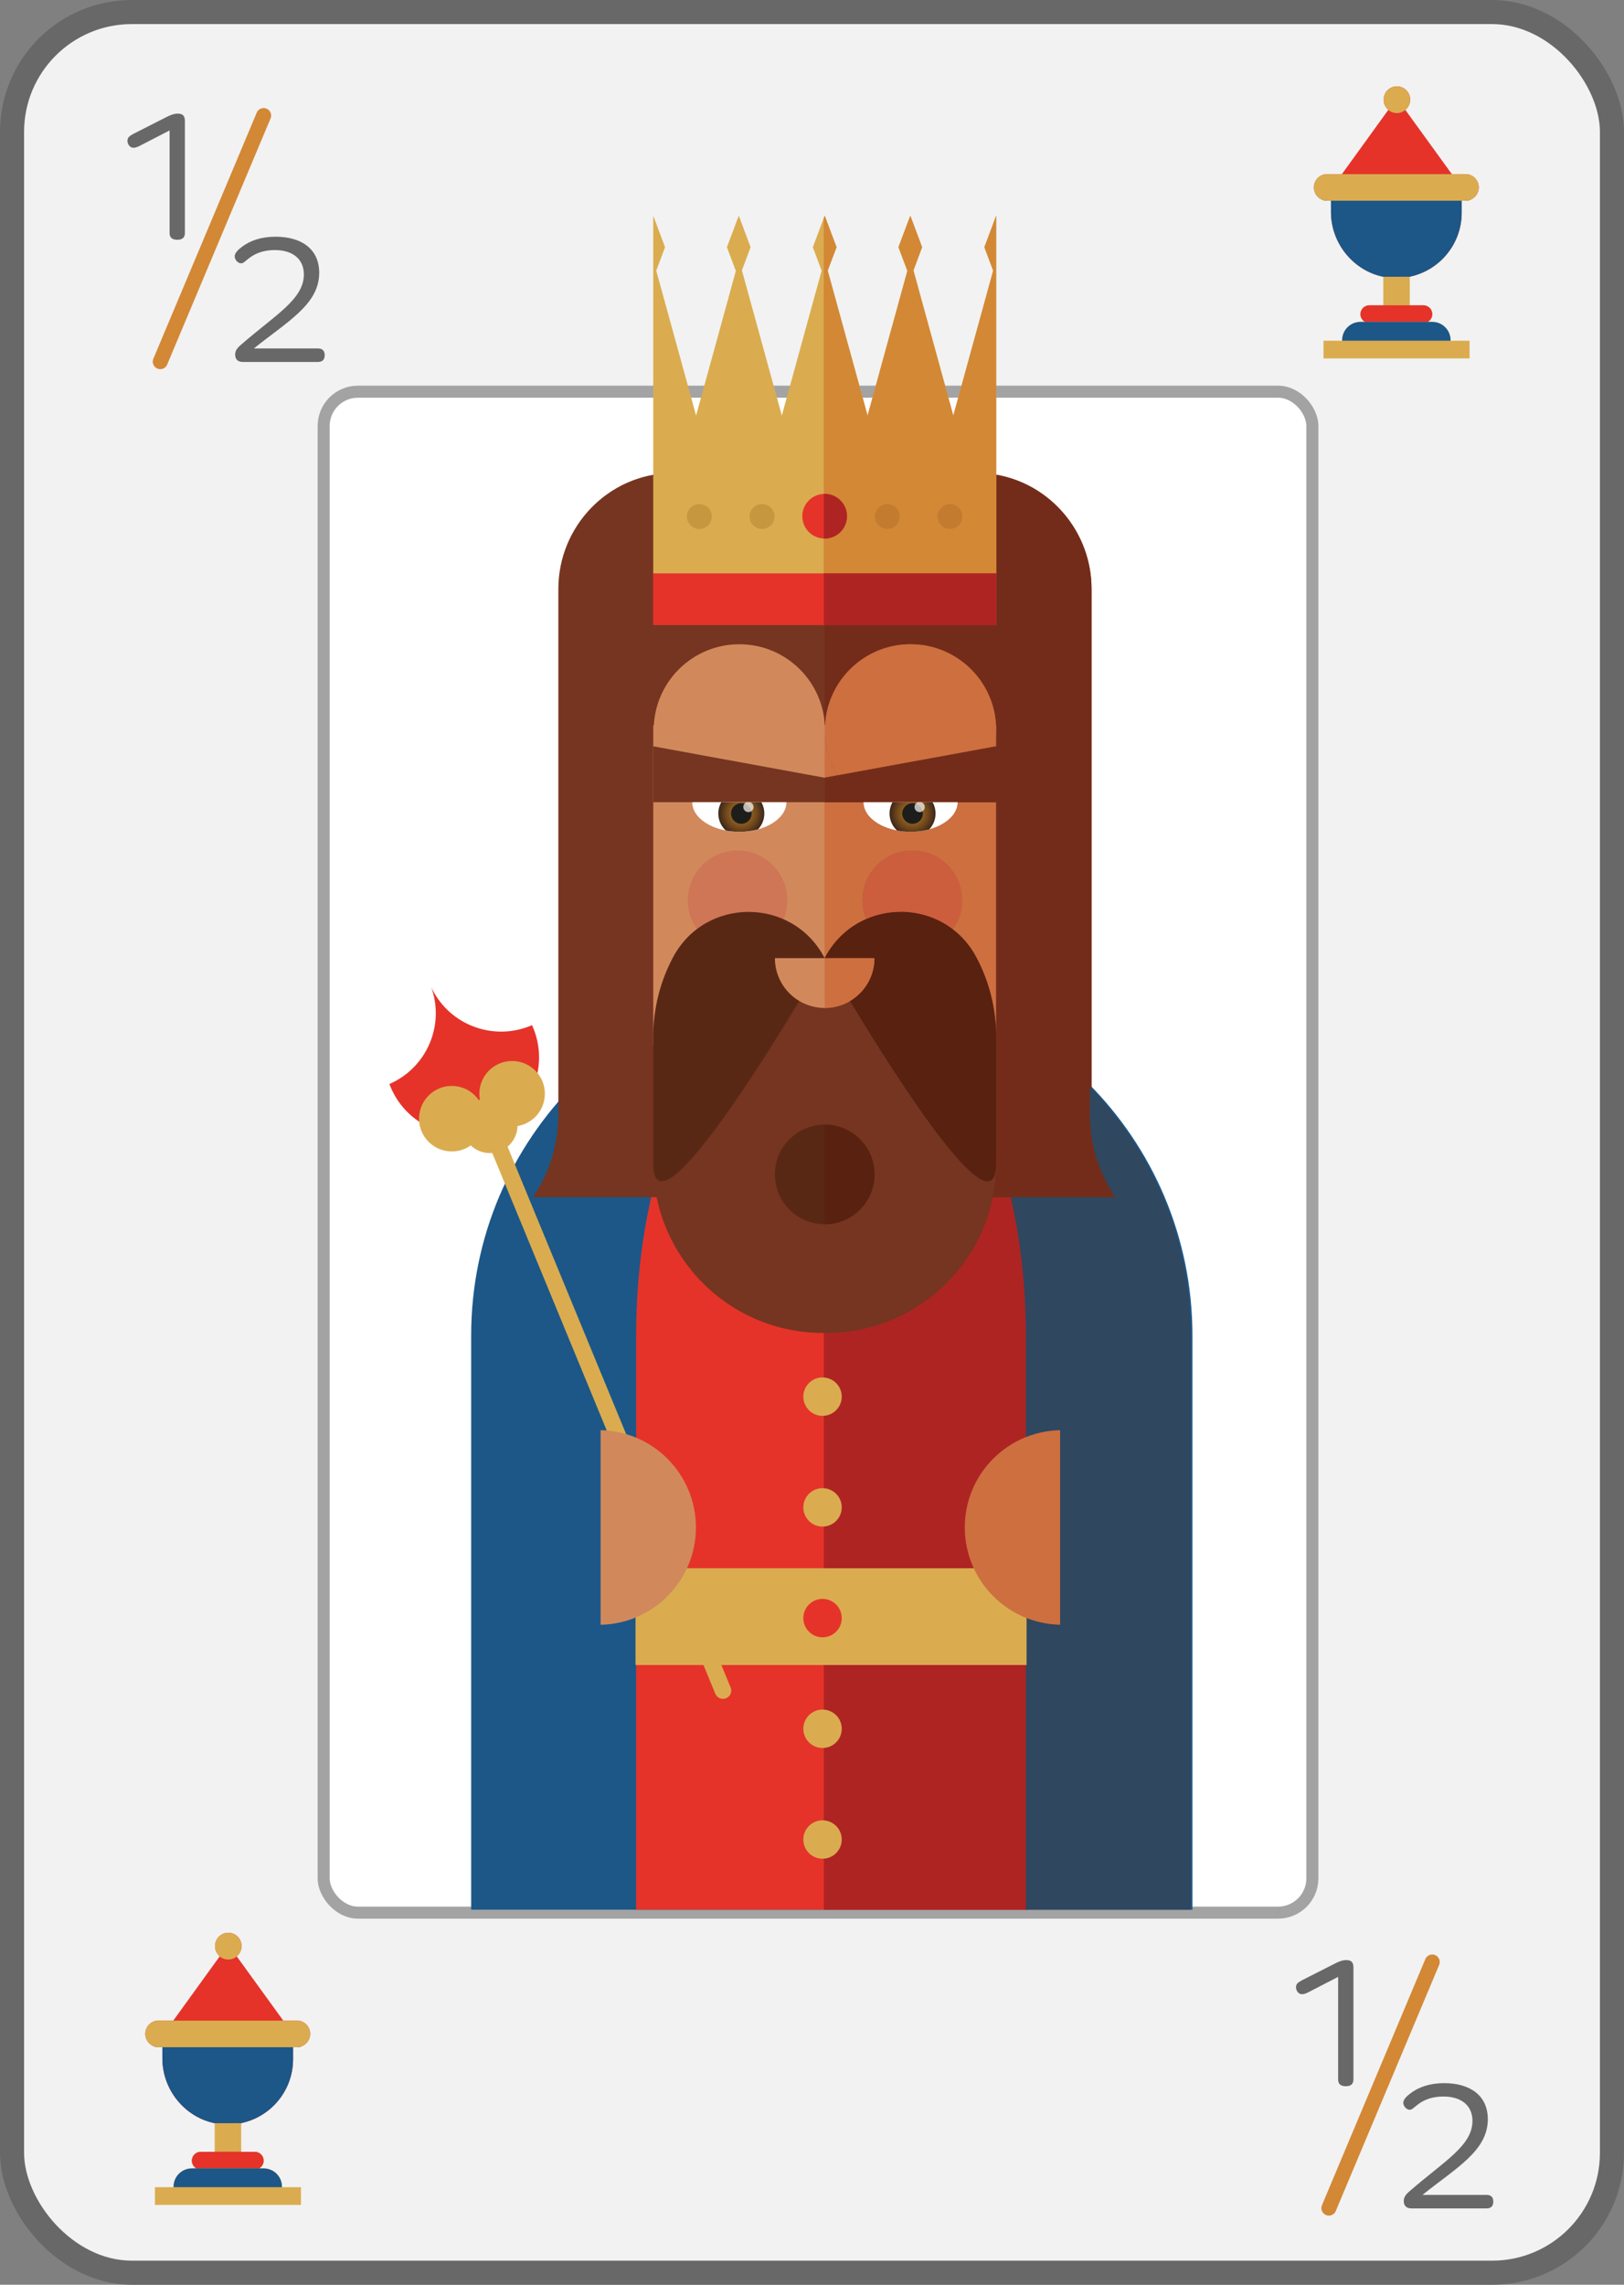 <?xml version="1.0" encoding="UTF-8"?>
<svg xmlns="http://www.w3.org/2000/svg" xmlns:xlink="http://www.w3.org/1999/xlink" viewBox="0 0 269.74 379.43">
  <rect x="0" y="0" width="269.74" height="379.43" fill="#808080" stroke="none"/>
  <defs>
    <style>
      .cls-1 {
        clip-path: url(#clippath-8);
      }

      .cls-1, .cls-2, .cls-3, .cls-4, .cls-5, .cls-6, .cls-7, .cls-8, .cls-9, .cls-10, .cls-11, .cls-12, .cls-13 {
        fill: none;
      }

      .cls-2 {
        clip-path: url(#clippath-7);
      }

      .cls-3 {
        clip-path: url(#clippath-6);
      }

      .cls-4 {
        clip-path: url(#clippath-9);
      }

      .cls-5 {
        clip-path: url(#clippath-5);
      }

      .cls-6 {
        clip-path: url(#clippath-3);
      }

      .cls-7 {
        clip-path: url(#clippath-4);
      }

      .cls-8 {
        clip-path: url(#clippath-2);
      }

      .cls-9 {
        clip-path: url(#clippath-1);
      }

      .cls-10 {
        isolation: isolate;
      }

      .cls-14, .cls-15, .cls-16 {
        fill: #fff;
      }

      .cls-17 {
        fill: #e5332a;
      }

      .cls-18 {
        fill: #753520;
      }

      .cls-19 {
        fill: #686868;
      }

      .cls-20 {
        fill: #c37b2f;
      }

      .cls-21 {
        fill: #742c1a;
      }

      .cls-22 {
        fill: #ce6f40;
      }

      .cls-23 {
        fill: #cf7656;
      }

      .cls-24 {
        fill: #ae2423;
      }

      .cls-25 {
        fill: #d1895c;
      }

      .cls-26 {
        fill: #d38836;
      }

      .cls-27 {
        fill: #c79740;
      }

      .cls-28 {
        fill: #daac4f;
      }

      .cls-29 {
        fill: #cc5e3d;
      }

      .cls-30 {
        fill: #1c5788;
      }

      .cls-31 {
        fill: #1d1d1b;
      }

      .cls-32 {
        fill: #592815;
      }

      .cls-33 {
        fill: #2f475f;
      }

      .cls-34 {
        fill: #59210f;
      }

      .cls-15 {
        stroke: #a3a3a3;
        stroke-width: 2px;
      }

      .cls-15, .cls-35, .cls-11, .cls-12 {
        stroke-miterlimit: 10;
      }

      .cls-35 {
        fill: #f2f2f2;
        stroke: #686868;
        stroke-width: 4px;
      }

      .cls-11 {
        stroke: #daac4f;
        stroke-width: 2.75px;
      }

      .cls-11, .cls-12 {
        stroke-linecap: round;
      }

      .cls-36 {
        fill: url(#Degradado_sin_nombre_28);
      }

      .cls-12 {
        stroke: #d38836;
        stroke-width: 2.49px;
      }

      .cls-37 {
        fill: url(#Degradado_sin_nombre_28-2);
      }

      .cls-13 {
        clip-path: url(#clippath);
      }

      .cls-38 {
        mix-blend-mode: multiply;
        opacity: .2;
      }

      .cls-16 {
        opacity: .69;
      }
    </style>
    <clipPath id="clippath">
      <path class="cls-17" d="m170.68,317.14h-65.02v-95.36c0-32.75,14.41-59.3,32.18-59.3h.65c17.77,0,32.18,26.55,32.18,59.3v95.36Z"/>
    </clipPath>
    <clipPath id="clippath-1">
      <polygon class="cls-28" points="165.46 35.81 163.5 41.05 164.96 44.95 158.34 69.01 151.72 44.91 153.16 41.05 151.2 35.81 149.23 41.05 150.71 44.98 144.1 69.01 137.48 44.94 138.95 41.05 136.98 35.81 135.01 41.05 136.47 44.95 129.86 69.01 123.23 44.9 124.67 41.05 122.71 35.81 120.74 41.05 122.22 44.99 115.62 69.01 109 44.95 110.46 41.05 108.5 35.81 108.5 46.29 108.5 71.76 108.5 72.8 108.5 95.31 165.46 95.31 165.46 72.8 165.46 43.11 165.46 35.81"/>
    </clipPath>
    <clipPath id="clippath-2">
      <path class="cls-14" d="m122.8,138.13c4.32,0,7.82-2.2,7.82-4.91h-15.64c0,2.71,3.5,4.91,7.82,4.91"/>
    </clipPath>
    <radialGradient id="Degradado_sin_nombre_28" data-name="Degradado sin nombre 28" cx="123.13" cy="135.1" fx="123.13" fy="135.1" r="3.82" gradientUnits="userSpaceOnUse">
      <stop offset="0" stop-color="#b6781f"/>
      <stop offset=".15" stop-color="#ad721e"/>
      <stop offset=".38" stop-color="#95611d"/>
      <stop offset=".68" stop-color="#6e471c"/>
      <stop offset="1" stop-color="#3c251a"/>
    </radialGradient>
    <clipPath id="clippath-3">
      <path class="cls-14" d="m151.24,138.13c4.32,0,7.82-2.2,7.82-4.91h-15.64c0,2.71,3.5,4.91,7.82,4.91"/>
    </clipPath>
    <radialGradient id="Degradado_sin_nombre_28-2" data-name="Degradado sin nombre 28" cx="151.57" fx="151.57" r="3.82" xlink:href="#Degradado_sin_nombre_28"/>
    <clipPath id="clippath-4">
      <rect class="cls-17" x="108.48" y="95.22" width="56.99" height="8.59"/>
    </clipPath>
    <clipPath id="clippath-5">
      <circle class="cls-17" cx="136.97" cy="85.73" r="3.71"/>
    </clipPath>
    <clipPath id="clippath-6">
      <path class="cls-28" d="m234.16,45.95v4.75h2.27c.81,0,1.47.66,1.47,1.47,0,.55-.31,1.04-.76,1.29h.76c1.67,0,3.03,1.36,3.03,3.03,0,.03,0,.06,0,.09h3.16v2.94h-24.26v-2.94h3.1s0-.06,0-.09c0-1.67,1.36-3.03,3.03-3.03h.76c-.45-.25-.76-.73-.76-1.29,0-.81.66-1.47,1.47-1.47h2.33v-4.77"/>
    </clipPath>
    <clipPath id="clippath-7">
      <path class="cls-17" d="m234.16,45.95c4.87-1.02,8.54-5.3,8.62-10.46v-2.16s0,0,0,0h.63c1.22,0,2.21-.99,2.21-2.21s-.99-2.21-2.21-2.21h-2.27l-7.72-10.66c.49-.4.81-1.02.81-1.7,0-1.22-.99-2.21-2.21-2.21s-2.21.99-2.21,2.21c0,.68.31,1.29.79,1.69l-7.71,10.67h-2.45c-1.22,0-2.21.99-2.21,2.21s.99,2.21,2.21,2.21h.63s0,2.05,0,2.05c.09,5.16,3.79,9.58,8.68,10.58"/>
    </clipPath>
    <clipPath id="clippath-8">
      <path class="cls-28" d="m40.06,352.6v4.75h2.27c.81,0,1.47.66,1.47,1.47,0,.55-.31,1.04-.76,1.29h.76c1.67,0,3.03,1.36,3.03,3.03,0,.03,0,.06,0,.09h3.16v2.94h-24.26v-2.94h3.1s0-.06,0-.09c0-1.67,1.36-3.03,3.03-3.03h.76c-.45-.25-.76-.73-.76-1.29,0-.81.66-1.47,1.47-1.47h2.33v-4.77"/>
    </clipPath>
    <clipPath id="clippath-9">
      <path class="cls-17" d="m40.06,352.59c4.87-1.02,8.54-5.3,8.62-10.46v-2.16s0,0,0,0h.63c1.22,0,2.21-.99,2.21-2.21s-.99-2.21-2.21-2.21h-2.27l-7.72-10.66c.49-.4.81-1.02.81-1.7,0-1.22-.99-2.21-2.21-2.21s-2.21.99-2.21,2.21c0,.68.31,1.29.79,1.69l-7.71,10.67h-2.45c-1.22,0-2.21.99-2.21,2.21s.99,2.21,2.21,2.21h.63s0,2.05,0,2.05c.09,5.16,3.79,9.58,8.68,10.58"/>
    </clipPath>
  </defs>
  <g class="cls-10">
    <g id="Capa_2" data-name="Capa 2">
      <g id="Capa_1-2" data-name="Capa 1">
        <rect class="cls-35" x="2" y="2" width="265.74" height="375.43" rx="19.9" ry="19.9"/>
        <rect class="cls-15" x="53.76" y="65.05" width="164.22" height="252.58" rx="5.69" ry="5.69"/>
        <g>
          <path class="cls-30" d="m198.07,317.14h-119.81v-95.36c0-32.75,26.55-59.3,59.3-59.3h1.2c32.75,0,59.3,26.55,59.3,59.3v95.36Z"/>
          <g>
            <path class="cls-17" d="m170.68,317.14h-65.02v-95.36c0-32.75,14.41-59.3,32.18-59.3h.65c17.77,0,32.18,26.55,32.18,59.3v95.36Z"/>
            <g class="cls-13">
              <rect class="cls-24" x="136.83" y="187.19" width="46.42" height="132.41"/>
            </g>
          </g>
          <path class="cls-18" d="m111.29,159.97c-1.79,3.7-2.79,7.86-2.79,12.25v20.94c0,15.57,12.62,28.2,28.2,28.2h.57c15.57,0,28.2-12.62,28.2-28.2v-20.94c0-4.39-1-8.54-2.79-12.25h-51.38Z"/>
          <path class="cls-18" d="m181.3,185.04v-87.22c0-10.42-8.29-19.06-18.71-19.26-.16,0-.32,0-.48,0h-.5c-13.51,0-24.47,10.89-24.59,24.38-.11-13.48-11.08-24.38-24.59-24.38h-.5c-.16,0-.32,0-.48,0-10.42.2-18.71,8.83-18.71,19.26v87.22c0,5.11-1.56,9.85-4.22,13.78h97c-2.67-3.93-4.22-8.67-4.22-13.78"/>
          <polygon class="cls-25" points="125.07 173.59 108.5 173.59 108.5 120.47 137.03 120.47 137.03 159.1 125.07 173.59"/>
          <g>
            <path class="cls-25" d="m165.46,121.21c0-7.85-6.37-14.22-14.22-14.22s-14.22,6.37-14.22,14.22,6.37,14.22,14.22,14.22,14.22-6.37,14.22-14.22"/>
            <path class="cls-25" d="m137.02,121.21c0-7.85-6.37-14.22-14.22-14.22s-14.22,6.37-14.22,14.22,6.37,14.22,14.22,14.22,14.22-6.37,14.22-14.22"/>
          </g>
          <path class="cls-23" d="m130.77,149.5c0-4.57-3.7-8.27-8.27-8.27s-8.27,3.7-8.27,8.27,3.7,8.27,8.27,8.27,8.27-3.7,8.27-8.27"/>
          <path class="cls-23" d="m159.83,149.5c0-4.57-3.7-8.27-8.27-8.27s-8.27,3.7-8.27,8.27,3.7,8.27,8.27,8.27,8.27-3.7,8.27-8.27"/>
          <path class="cls-32" d="m136.98,159.12l.08-.14c5.35-10.04,19.75-10.06,25.1-.02,2.11,3.95,3.3,8.46,3.3,13.25v20.94c0,15.57-28.48-34.03-28.48-34.03"/>
          <path class="cls-32" d="m145.25,195.04c0-4.57-3.7-8.27-8.27-8.27s-8.27,3.7-8.27,8.27,3.7,8.27,8.27,8.27,8.27-3.7,8.27-8.27"/>
          <path class="cls-21" d="m165.46,78.84v24.94h-28.49v16.27c.01.14.02.28.03.42h.04c.38-7.51,6.6-13.48,14.2-13.48s13.82,5.97,14.2,13.48h.02v72.68h0v.03c0,1.93-.2,3.82-.57,5.64h20.63c-2.67-3.93-4.22-8.67-4.22-13.78v-87.22c0-9.45-6.81-17.42-15.84-18.98"/>
          <path class="cls-22" d="m165.46,120.47h-.02c.01.24.02.49.02.74v-.74Zm-28.42,0h-.04c.01.24.02.49.02.74,0,.39-.02.77-.05,1.15v6.8h0s2.21-.4,2.21-.4c-1.37-2.19-2.17-4.77-2.17-7.55,0-.25,0-.49.02-.74m28.42.74c0,.95-.09,1.88-.27,2.78l.27-.05v-2.73Zm0,12.01h-6.4c0,2.71-3.5,4.91-7.82,4.91s-7.82-2.2-7.82-4.91h-6.45v25.91h0s0,0,0,0l.08-.14c1.62-3.04,4.07-5.16,6.84-6.36-.39-.96-.61-2.02-.61-3.12,0-4.57,3.7-8.27,8.27-8.27s8.27,3.7,8.27,8.27c0,1.81-.58,3.48-1.56,4.84,1.54,1.18,2.88,2.72,3.89,4.62,2.09,3.92,3.29,8.4,3.3,13.15h0s0,.04,0,.05h0v.05-38.99Z"/>
          <path class="cls-22" d="m151.24,106.99c-7.61,0-13.82,5.97-14.2,13.48-.01.24-.02.49-.02.74,0,2.77.79,5.36,2.17,7.55l26-4.77c.18-.9.27-1.83.27-2.78,0-.25,0-.49-.02-.74-.38-7.51-6.6-13.48-14.2-13.48"/>
          <path class="cls-22" d="m136.98,120.05v2.31c.03-.38.05-.77.05-1.15,0-.25,0-.49-.02-.74,0-.14-.02-.28-.03-.42"/>
          <path class="cls-29" d="m151.56,141.23c-4.57,0-8.27,3.7-8.27,8.27,0,1.11.22,2.16.61,3.12,1.81-.79,3.77-1.18,5.72-1.18,3.06,0,6.12.96,8.64,2.9.98-1.36,1.56-3.03,1.56-4.84,0-4.57-3.7-8.27-8.27-8.27"/>
          <g>
            <path class="cls-32" d="m136.98,159.12l-.08-.14c-5.35-10.04-19.75-10.06-25.1-.02-2.11,3.95-3.3,8.46-3.3,13.25v20.94c0,15.57,28.48-34.03,28.48-34.03"/>
            <path class="cls-25" d="m136.98,167.39c4.57,0,8.27-3.7,8.27-8.27h-16.54c0,4.57,3.7,8.27,8.27,8.27"/>
            <path class="cls-34" d="m149.62,151.44c-1.95,0-3.91.39-5.72,1.18-2.78,1.2-5.22,3.32-6.84,6.36l-.08.14s0,0,0,0h8.26c0,3.03-1.63,5.67-4.05,7.11,6.51,10.76,18.68,29.94,22.83,29.94.9,0,1.43-.9,1.43-2.99v-.03h0v-20.98h0s0-.04,0-.06h0c-.02-4.76-1.21-9.24-3.3-13.16-1.01-1.9-2.35-3.44-3.89-4.62-2.52-1.93-5.58-2.9-8.64-2.9"/>
            <path class="cls-22" d="m145.25,159.12h-8.27v8.27h0c1.54,0,2.98-.42,4.22-1.16,2.43-1.44,4.05-4.09,4.05-7.11"/>
          </g>
          <path class="cls-34" d="m136.98,186.77h0v16.54h0c4.57,0,8.27-3.7,8.27-8.27s-3.7-8.27-8.27-8.27"/>
          <g>
            <polygon class="cls-28" points="165.46 35.81 163.5 41.05 164.96 44.95 158.34 69.01 151.72 44.91 153.16 41.05 151.2 35.81 149.23 41.05 150.71 44.98 144.1 69.01 137.48 44.94 138.95 41.05 136.98 35.81 135.01 41.05 136.47 44.95 129.86 69.01 123.23 44.9 124.67 41.05 122.71 35.81 120.74 41.05 122.22 44.99 115.62 69.01 109 44.95 110.46 41.05 108.5 35.81 108.5 46.29 108.5 71.76 108.5 72.8 108.5 95.31 165.46 95.31 165.46 72.8 165.46 43.11 165.46 35.81"/>
            <g class="cls-9">
              <rect class="cls-26" x="136.82" y="31.11" width="30.32" height="66.77"/>
            </g>
          </g>
          <path class="cls-27" d="m149.45,85.78c0-1.14-.92-2.07-2.07-2.07s-2.07.93-2.07,2.07.93,2.07,2.07,2.07,2.07-.92,2.07-2.07"/>
          <path class="cls-27" d="m159.86,85.78c0-1.14-.92-2.07-2.07-2.07s-2.07.93-2.07,2.07.93,2.07,2.07,2.07,2.07-.92,2.07-2.07"/>
          <path class="cls-33" d="m170.4,221.78v95.36h27.39v-95.36c0-16.07-6.39-30.64-16.77-41.32v4.59c0,5.11,1.56,9.85,4.22,13.78h-17.35c1.61,7.06,2.5,14.82,2.5,22.95Z"/>
          <polygon class="cls-18" points="165.46 133.22 136.98 133.22 108.5 133.22 108.5 128.58 108.5 123.94 136.98 129.16 165.46 123.94 165.46 128.58 165.46 133.22"/>
          <polygon class="cls-21" points="165.46 123.94 165.46 123.94 165.19 123.99 139.19 128.75 136.98 129.16 136.98 129.16 136.98 133.22 136.98 133.22 143.42 133.22 159.06 133.22 165.46 133.22 165.46 128.58 165.46 123.94"/>
          <g>
            <path class="cls-14" d="m122.8,138.13c4.32,0,7.82-2.2,7.82-4.91h-15.64c0,2.71,3.5,4.91,7.82,4.91"/>
            <g class="cls-8">
              <g>
                <circle class="cls-36" cx="123.13" cy="135.1" r="3.82"/>
                <circle class="cls-31" cx="123.13" cy="135.1" r="1.71"/>
                <circle class="cls-16" cx="124.31" cy="134.02" r=".85"/>
              </g>
            </g>
          </g>
          <g>
            <path class="cls-14" d="m151.24,138.13c4.32,0,7.82-2.2,7.82-4.91h-15.64c0,2.71,3.5,4.91,7.82,4.91"/>
            <g class="cls-6">
              <g>
                <circle class="cls-37" cx="151.57" cy="135.1" r="3.82"/>
                <circle class="cls-31" cx="151.57" cy="135.1" r="1.71"/>
                <circle class="cls-16" cx="152.75" cy="134.02" r=".85"/>
              </g>
            </g>
          </g>
          <circle class="cls-28" cx="136.62" cy="231.94" r="3.19"/>
          <circle class="cls-28" cx="136.62" cy="250.33" r="3.19"/>
          <circle class="cls-28" cx="136.62" cy="287.1" r="3.19"/>
          <circle class="cls-28" cx="136.62" cy="305.49" r="3.19"/>
          <rect class="cls-28" x="105.56" y="260.44" width="64.95" height="16.07"/>
          <g>
            <line class="cls-11" x1="80.97" y1="185.95" x2="120.08" y2="280.75"/>
            <path class="cls-17" d="m78.31,170.34c-3.07-1.28-5.38-3.6-6.68-6.39,1.04,2.9,1.04,6.18-.23,9.24-1.33,3.19-3.79,5.56-6.72,6.83,1.19,3.23,3.67,5.98,7.11,7.41,6.54,2.72,14.04-.38,16.76-6.91,1.43-3.43,1.25-7.13-.18-10.27-3.09,1.34-6.69,1.48-10.05.09Z"/>
            <circle class="cls-28" cx="81.36" cy="186.89" r="4.6"/>
            <g>
              <circle class="cls-28" cx="85.06" cy="181.64" r="5.44"/>
              <circle class="cls-28" cx="75.04" cy="185.78" r="5.44"/>
            </g>
          </g>
          <path class="cls-25" d="m99.76,269.83c8.77-.18,15.83-7.35,15.83-16.16s-7.06-15.98-15.83-16.16v32.32Z"/>
          <path class="cls-22" d="m176.07,237.51h0c-2.74.06-5.32.79-7.56,2.05-.8.45-1.56.97-2.27,1.54-1.2.97-2.26,2.12-3.14,3.39h0c-.05.07-.09.14-.14.2-1.71,2.57-2.71,5.65-2.71,8.97,0,3.6,1.18,6.93,3.17,9.62h0c.35.48.73.94,1.14,1.37,2.88,3.11,6.97,5.08,11.52,5.17v-32.32Z"/>
          <circle class="cls-17" cx="136.62" cy="268.72" r="3.19"/>
          <g>
            <rect class="cls-17" x="108.48" y="95.22" width="56.99" height="8.59"/>
            <g class="cls-7">
              <rect class="cls-24" x="136.83" y="92.73" width="30.65" height="13.06"/>
            </g>
          </g>
          <g>
            <path class="cls-27" d="m128.64,85.78c0-1.14-.92-2.07-2.07-2.07s-2.07.92-2.07,2.07.92,2.07,2.07,2.07,2.07-.92,2.07-2.07"/>
            <path class="cls-27" d="m118.23,85.78c0-1.14-.92-2.07-2.07-2.07s-2.07.92-2.07,2.07.92,2.07,2.07,2.07,2.07-.92,2.07-2.07"/>
            <path class="cls-20" d="m147.38,83.71c-1.14,0-2.07.93-2.07,2.07s.93,2.07,2.07,2.07,2.07-.92,2.07-2.07-.92-2.07-2.07-2.07"/>
            <path class="cls-20" d="m157.79,83.71c-1.14,0-2.07.93-2.07,2.07s.93,2.07,2.07,2.07,2.07-.92,2.07-2.07-.92-2.07-2.07-2.07"/>
            <g>
              <circle class="cls-17" cx="136.97" cy="85.73" r="3.71"/>
              <g class="cls-5">
                <rect class="cls-24" x="136.84" y="79.48" width="6.63" height="12.31"/>
              </g>
            </g>
          </g>
        </g>
        <g>
          <g>
            <path class="cls-28" d="m234.16,45.95v4.75h2.27c.81,0,1.47.66,1.47,1.47,0,.55-.31,1.04-.76,1.29h.76c1.67,0,3.03,1.36,3.03,3.03,0,.03,0,.06,0,.09h3.16v2.94h-24.26v-2.94h3.1s0-.06,0-.09c0-1.67,1.36-3.03,3.03-3.03h.76c-.45-.25-.76-.73-.76-1.29,0-.81.66-1.47,1.47-1.47h2.33v-4.77"/>
            <g class="cls-3">
              <g>
                <rect class="cls-17" x="224.96" y="50.7" width="14.12" height="2.75"/>
                <rect class="cls-30" x="222.25" y="53.45" width="19.3" height="3.13"/>
              </g>
            </g>
          </g>
          <g>
            <g>
              <path class="cls-17" d="m234.16,45.95c4.87-1.02,8.54-5.3,8.62-10.46v-2.16s0,0,0,0h.63c1.22,0,2.21-.99,2.21-2.21s-.99-2.21-2.21-2.21h-2.27l-7.72-10.66c.49-.4.81-1.02.81-1.7,0-1.22-.99-2.21-2.21-2.21s-2.21.99-2.21,2.21c0,.68.31,1.29.79,1.69l-7.71,10.67h-2.45c-1.22,0-2.21.99-2.21,2.21s.99,2.21,2.21,2.21h.63s0,2.05,0,2.05c.09,5.16,3.79,9.58,8.68,10.58"/>
              <g class="cls-2">
                <g>
                  <rect class="cls-30" x="218.88" y="33.13" width="25.37" height="13.46"/>
                  <rect class="cls-28" x="216.39" y="28.92" width="29.99" height="4.41"/>
                  <circle class="cls-28" cx="232.01" cy="16.57" r="2.21"/>
                </g>
              </g>
            </g>
            <path class="cls-38" d="m242.78,35.49v-2.16s0,0,0,0h.63c1.22,0,2.21-.99,2.21-2.21s-.99-2.21-2.21-2.21h-2.27l-7.72-10.66c.49-.4.81-1.02.81-1.7,0-1.19-.94-2.15-2.11-2.2v31.6h2.06c4.87-1.03,8.54-5.31,8.62-10.46Z"/>
          </g>
          <path class="cls-38" d="m240.93,56.49c0-1.67-1.36-3.03-3.03-3.03h-.76c.45-.25.76-.73.76-1.29,0-.81-.66-1.47-1.47-1.47h-2.27v-4.75h-2.05s0,13.57,0,13.57h11.98v-2.94h-3.16s0-.06,0-.09Z"/>
        </g>
        <g>
          <g>
            <path class="cls-28" d="m40.06,352.6v4.75h2.27c.81,0,1.47.66,1.47,1.47,0,.55-.31,1.04-.76,1.29h.76c1.67,0,3.03,1.36,3.03,3.03,0,.03,0,.06,0,.09h3.16v2.94h-24.26v-2.94h3.1s0-.06,0-.09c0-1.67,1.36-3.03,3.03-3.03h.76c-.45-.25-.76-.73-.76-1.29,0-.81.66-1.47,1.47-1.47h2.33v-4.77"/>
            <g class="cls-1">
              <g>
                <rect class="cls-17" x="30.87" y="357.34" width="14.12" height="2.75"/>
                <rect class="cls-30" x="28.15" y="360.09" width="19.3" height="3.13"/>
              </g>
            </g>
          </g>
          <g>
            <g>
              <path class="cls-17" d="m40.06,352.59c4.87-1.02,8.54-5.3,8.62-10.46v-2.16s0,0,0,0h.63c1.22,0,2.21-.99,2.21-2.21s-.99-2.21-2.21-2.21h-2.27l-7.72-10.66c.49-.4.81-1.02.81-1.7,0-1.22-.99-2.21-2.21-2.21s-2.21.99-2.21,2.21c0,.68.31,1.29.79,1.69l-7.71,10.67h-2.45c-1.22,0-2.21.99-2.21,2.21s.99,2.21,2.21,2.21h.63s0,2.05,0,2.05c.09,5.16,3.79,9.58,8.68,10.58"/>
              <g class="cls-4">
                <g>
                  <rect class="cls-30" x="24.78" y="339.77" width="25.37" height="13.46"/>
                  <rect class="cls-28" x="22.29" y="335.57" width="29.99" height="4.41"/>
                  <circle class="cls-28" cx="37.91" cy="323.21" r="2.21"/>
                </g>
              </g>
            </g>
            <path class="cls-38" d="m48.68,342.13v-2.16s0,0,0,0h.63c1.22,0,2.21-.99,2.21-2.21s-.99-2.21-2.21-2.21h-2.27l-7.72-10.66c.49-.4.81-1.02.81-1.7,0-1.19-.94-2.15-2.11-2.2v31.6h2.06c4.87-1.03,8.54-5.31,8.62-10.46Z"/>
          </g>
          <path class="cls-38" d="m46.83,363.13c0-1.67-1.36-3.03-3.03-3.03h-.76c.45-.25.76-.73.76-1.29,0-.81-.66-1.47-1.47-1.47h-2.27v-4.75h-2.05s0,13.57,0,13.57h11.98v-2.94h-3.16s0-.06,0-.09Z"/>
        </g>
        <g>
          <path class="cls-19" d="m23.17,24.25c-.29.12-.62.29-1,.29-.62,0-1-.62-1-1.17,0-.58.42-.83,1.04-1.17l5.5-2.79c.58-.29,1.17-.54,1.83-.54,1.17,0,1.17.83,1.17,1.33v18.5c0,.75-.42,1.12-1.25,1.12-.88,0-1.29-.37-1.29-1.12v-17.04l-5,2.58Z"/>
          <path class="cls-19" d="m42.19,57.87h10.62c.75,0,1.12.38,1.12,1.12s-.38,1.12-1.12,1.12h-12.46c-.83,0-1.29-.42-1.29-1.21,0-.62.25-1.04,1.04-1.71,5.71-4.96,10.37-7.5,10.37-11.62,0-2.46-1.75-4.04-4.83-4.04-1.71,0-3.12.46-4.25,1.33-.71.54-.96.87-1.33.87-.58,0-1.08-.62-1.08-1.17,0-.5.54-1.08,1.12-1.5,1.42-1.12,3.33-1.75,5.67-1.75,4.25,0,7.25,2,7.25,6,0,5.25-5.29,8.08-10.83,12.54Z"/>
          <line class="cls-12" x1="43.79" y1="19.19" x2="26.62" y2="60.06"/>
        </g>
        <g>
          <path class="cls-19" d="m217.26,330.89c-.29.12-.62.29-1,.29-.62,0-1-.62-1-1.17,0-.58.42-.83,1.04-1.17l5.5-2.79c.58-.29,1.17-.54,1.83-.54,1.17,0,1.17.83,1.17,1.33v18.5c0,.75-.42,1.12-1.25,1.12-.88,0-1.29-.37-1.29-1.12v-17.04l-5,2.58Z"/>
          <path class="cls-19" d="m236.29,364.51h10.62c.75,0,1.12.38,1.12,1.12s-.38,1.12-1.12,1.12h-12.46c-.83,0-1.29-.42-1.29-1.21,0-.62.25-1.04,1.04-1.71,5.71-4.96,10.37-7.5,10.37-11.62,0-2.46-1.75-4.04-4.83-4.04-1.71,0-3.12.46-4.25,1.33-.71.54-.96.87-1.33.87-.58,0-1.08-.62-1.08-1.17,0-.5.54-1.08,1.12-1.5,1.42-1.12,3.33-1.75,5.67-1.75,4.25,0,7.25,2,7.25,6,0,5.25-5.29,8.08-10.83,12.54Z"/>
          <line class="cls-12" x1="237.89" y1="325.83" x2="220.72" y2="366.7"/>
        </g>
      </g>
    </g>
  </g>
</svg>